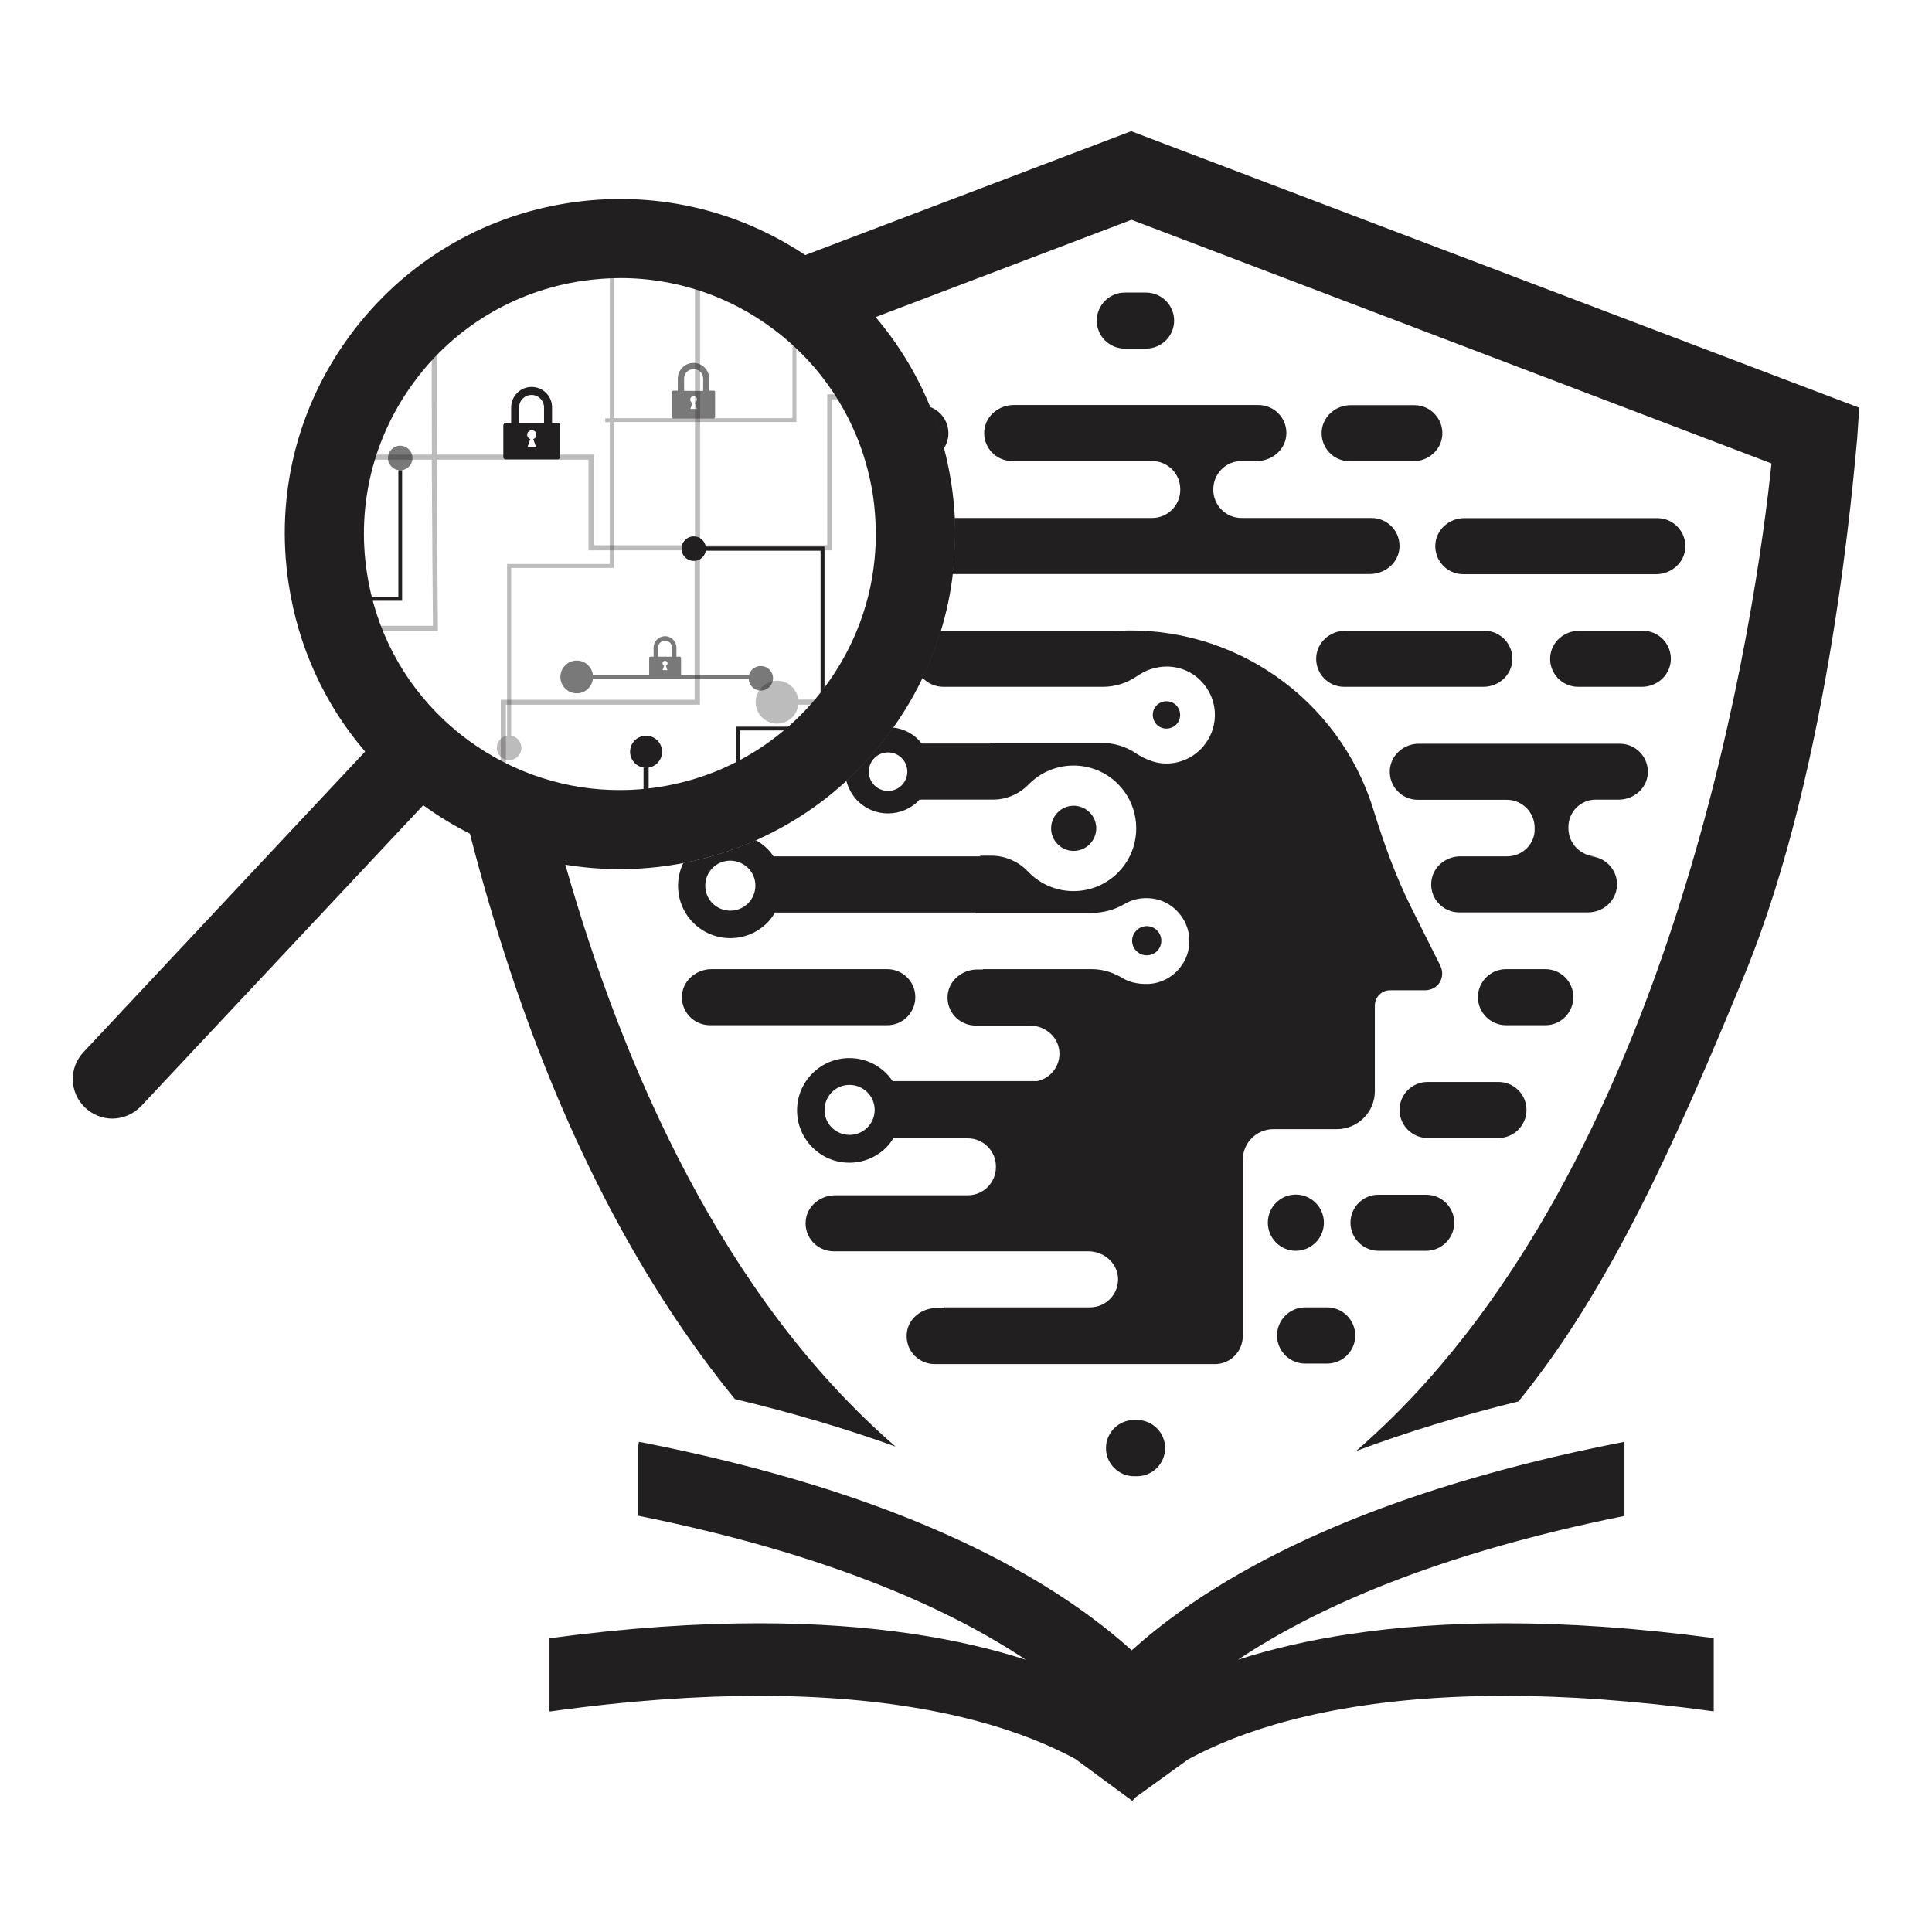<?xml version="1.0" encoding="utf-8"?>
<!-- Generator: Adobe Illustrator 28.1.0, SVG Export Plug-In . SVG Version: 6.00 Build 0)  -->
<svg version="1.1" xmlns="http://www.w3.org/2000/svg" xmlns:xlink="http://www.w3.org/1999/xlink" x="0px" y="0px"
	 viewBox="0 0 1133.9 1133.9" style="enable-background:new 0 0 1133.9 1133.9;" xml:space="preserve">
<style type="text/css">
	.st0{display:none;}
	.st1{display:inline;}
	.st2{fill:none;stroke:#000000;stroke-width:0.916;stroke-miterlimit:10;}
	.st3{fill:#221F20;}
	.st4{opacity:0.6;}
	.st5{opacity:0.3;}
	.st6{opacity:0.3;fill:#221F20;}
	.st7{fill:#FFFFFF;}
	.st8{opacity:0.3;fill:#FFFFFF;}
	.st9{fill:url(#SVGID_1_);}
	.st10{fill:none;}
	.st11{fill:url(#SVGID_00000032630792312345931050000006739221969646285997_);}
	.st12{fill:url(#SVGID_00000055707389482890749990000011831625543844387480_);}
	.st13{fill:url(#SVGID_00000008144201465096815420000012594266118333576858_);}
	.st14{fill:url(#SVGID_00000129899734386203780400000003793377913929073576_);}
	.st15{fill:url(#SVGID_00000123426156359135739980000000237693761157179284_);}
	.st16{fill:url(#SVGID_00000159446542806705044640000013643187572768333451_);}
	.st17{fill:url(#SVGID_00000067234182353018769920000010463146624695405497_);}
	.st18{fill:url(#SVGID_00000123442154393756108630000011627075876460415164_);}
	.st19{fill:url(#SVGID_00000079449126101522364730000000482887287071082650_);}
	.st20{fill:url(#SVGID_00000039097294394904891150000008867763504459960729_);}
	.st21{fill:url(#SVGID_00000020388297089571577000000010948853455495807671_);}
	.st22{fill:url(#SVGID_00000118377272222645886460000002048844734734718380_);}
	.st23{fill:url(#SVGID_00000128466678759775164810000015131540397025766304_);}
	.st24{fill:url(#SVGID_00000119811234819754643810000013641883173080058247_);}
	.st25{fill:url(#SVGID_00000070812271404150397650000002382833310978539681_);}
	.st26{fill:url(#SVGID_00000057867971814659346020000013329546439993101220_);}
	.st27{fill:url(#SVGID_00000149375309748493738720000007667657159060542114_);}
	.st28{fill:url(#SVGID_00000026160455999354994440000002426127605663394488_);}
	.st29{fill:url(#SVGID_00000013909439252821265220000011542401791805787315_);}
	.st30{fill:url(#SVGID_00000010289597358876165030000000507205702152080277_);}
	.st31{fill:url(#SVGID_00000025421397610415443970000009838086357222619303_);}
	.st32{fill:url(#SVGID_00000098190577538910337870000012545655997238480789_);}
	.st33{fill:url(#SVGID_00000156583617597733047840000006486563000191309999_);}
	.st34{fill:url(#SVGID_00000182492095278016950660000006534234085809396608_);}
	.st35{fill:url(#SVGID_00000110469089138194181350000000128152356757892740_);}
	.st36{fill:url(#SVGID_00000145041766090213799180000009692721110615217027_);}
	.st37{fill:url(#SVGID_00000113351664704259016120000003839118903148760712_);}
	.st38{fill:url(#SVGID_00000100364006898983231420000013300819866241907114_);}
	.st39{fill:url(#SVGID_00000052101508853479128620000018043379730744459194_);}
	.st40{fill:url(#SVGID_00000037678646504868725430000017799571901338690944_);}
	.st41{fill:url(#SVGID_00000010272235573466591330000003974302020965170343_);}
	.st42{fill:url(#SVGID_00000021110411383731773280000016616622536922284221_);}
	.st43{fill:url(#SVGID_00000080907923537844238410000016713441372216995982_);}
	.st44{fill:url(#SVGID_00000129891262849315374320000006886580384398899881_);}
	.st45{fill:url(#SVGID_00000129165143873881934930000007577240292216995201_);}
	.st46{fill:url(#SVGID_00000139281963626625827800000003063173786414779800_);}
	.st47{fill:url(#SVGID_00000170996175013988654000000015953626211613164180_);}
	.st48{fill:url(#SVGID_00000180332490417424780780000000756561793335356322_);}
	.st49{fill:url(#SVGID_00000010997117783576067530000003423469413870342815_);}
	.st50{fill:#172B43;}
	.st51{fill:url(#SVGID_00000016796883029057494100000018253716793515327927_);}
	.st52{fill:url(#SVGID_00000085236373367226821420000016439142228909531281_);}
	.st53{fill:url(#SVGID_00000041268268744690498970000000389287065846784927_);}
	.st54{fill:url(#SVGID_00000038388082452507496140000007660902968764433087_);}
	.st55{fill:url(#SVGID_00000155112322674380159370000011482176417772057002_);}
	.st56{fill:url(#SVGID_00000018937886825835802370000000002354178882137524_);}
	.st57{fill:url(#SVGID_00000065774282247662410020000009931162653669828786_);}
	.st58{fill:url(#SVGID_00000088121923594359378920000017299215947774036645_);}
	.st59{fill:url(#SVGID_00000025409585878876517910000004860254337955504005_);}
	.st60{fill:url(#SVGID_00000149361827281214437600000002878260923120637613_);}
	.st61{fill:url(#SVGID_00000112601976390474509560000000707859172919235491_);}
	.st62{fill:url(#SVGID_00000178172016860047702480000004221634208255234220_);}
	.st63{fill:url(#SVGID_00000045604643203929594770000001643800263690895543_);}
	.st64{fill:url(#SVGID_00000153679556898396633190000000432946690608953002_);}
	.st65{fill:url(#SVGID_00000075873578165893659070000007902648563120496306_);}
	.st66{fill:url(#SVGID_00000084507529036163394920000011212479686434627746_);}
	.st67{fill:url(#SVGID_00000165914917015455552890000016993646842791390138_);}
	.st68{fill:url(#SVGID_00000031174082098108603470000014932017616433364914_);}
	.st69{fill:url(#SVGID_00000045609528085114959910000008169057882017979525_);}
	.st70{fill:url(#SVGID_00000075149108765740760300000002495421952689867144_);}
	.st71{fill:url(#SVGID_00000115492348847296975100000003752230559354523027_);}
	.st72{fill:url(#SVGID_00000005264855599705666520000002564844816088455578_);}
	.st73{fill:url(#SVGID_00000137114485750060053070000015807169428764508324_);}
	.st74{fill:url(#SVGID_00000125587890847306728380000005569237390594159257_);}
	.st75{fill:url(#SVGID_00000178169788198387458850000017060381628594031534_);}
	.st76{fill:url(#SVGID_00000057830805470425149820000006306856520744114565_);}
	.st77{fill:url(#SVGID_00000000935905778920634300000016042737891513457819_);}
	.st78{fill:url(#SVGID_00000147219258021206585960000015016133755193207986_);}
	.st79{fill:url(#SVGID_00000098912057963815163000000006933882790416133551_);}
	.st80{fill:url(#SVGID_00000132090413685294472030000013882164467770116514_);}
	.st81{fill:url(#SVGID_00000103949005338275357450000005167600982223210166_);}
	.st82{fill:url(#SVGID_00000003800712540404506680000005609741628760626074_);}
	.st83{fill:url(#SVGID_00000072966220420913604180000008656715990689034160_);}
	.st84{fill:url(#SVGID_00000077283725155058049060000008830730755052681626_);}
	.st85{fill:url(#SVGID_00000015326899303436198670000014728156842726667702_);}
	.st86{fill:url(#SVGID_00000172434924997321240580000016788666267138825627_);}
	.st87{fill:url(#SVGID_00000117652936178192666640000010529805613250959803_);}
	.st88{fill:url(#SVGID_00000039854582881014407010000013709687384734406796_);}
	.st89{fill:url(#SVGID_00000165956644310217642650000012149560872820075947_);}
	.st90{fill:url(#SVGID_00000117640027137962038690000003103244809859983259_);}
	.st91{fill:url(#SVGID_00000029025346716973377300000005002432263325388941_);}
	.st92{fill:url(#SVGID_00000103224908689747625740000002626625521384713658_);}
	.st93{fill:url(#SVGID_00000101089753416281760030000012830995523599352744_);}
	.st94{fill:url(#SVGID_00000152222318532267480760000001958305059023514266_);}
	.st95{fill:url(#SVGID_00000122693580473223820760000000725684774670659222_);}
	.st96{fill:url(#SVGID_00000033361331379732993750000001859288351591778712_);}
	.st97{fill:url(#SVGID_00000127041245864170219720000008760042050255712646_);}
	.st98{fill:url(#SVGID_00000126292621565031160010000015192570949178362768_);}
	.st99{fill:url(#SVGID_00000070835608048611256960000006528789636736491435_);}
	.st100{fill:url(#SVGID_00000072995978453535595310000000710710696668158338_);}
	.st101{fill:url(#SVGID_00000139982398661225897240000001203751752129476536_);}
	.st102{fill:url(#SVGID_00000141438908965039419880000014121932557540345005_);}
	.st103{fill:url(#SVGID_00000082336711142335601130000009418024722027374523_);}
	.st104{fill:url(#SVGID_00000127008217604703396120000016646863902357656985_);}
	.st105{fill:url(#SVGID_00000056422886794459268090000012472603848622076064_);}
	.st106{fill:url(#SVGID_00000111877024711167296580000002131243727957200541_);}
	.st107{fill:url(#SVGID_00000058591219419300068770000012827547858054456243_);}
	.st108{fill:url(#SVGID_00000139290114463570958290000006770655319683074193_);}
	.st109{fill:url(#SVGID_00000103266584826193175800000017010592853853412773_);}
	.st110{fill:url(#SVGID_00000127045051272963069520000010096033449945952410_);}
	.st111{fill:url(#SVGID_00000076582186875788799830000003181644081475122308_);}
	.st112{fill:url(#SVGID_00000107575068517705888920000000650557285373765546_);}
	.st113{fill:url(#SVGID_00000132804955902715164010000009621671326153412256_);}
	.st114{fill:url(#SVGID_00000062904978328477241390000000941433814048290442_);}
	.st115{fill:url(#SVGID_00000129925658042143538580000015824922821560184966_);}
	.st116{fill:url(#SVGID_00000160902497929295839010000007029102978373949622_);}
	.st117{fill:url(#SVGID_00000085961569938243688440000003008042247802462103_);}
	.st118{fill:url(#SVGID_00000163062685249409426240000005047402020159517852_);}
	.st119{fill:url(#SVGID_00000034782826223871774870000003900345771542782867_);}
	.st120{fill:url(#SVGID_00000044156607792229513010000016093438761871862697_);}
	.st121{fill:url(#SVGID_00000047756666979479555540000000077900882548171668_);}
	.st122{fill:url(#SVGID_00000018928354030403436790000006152884368874012831_);}
	.st123{fill:url(#SVGID_00000075159797071940763680000014618630241469259683_);}
	.st124{fill:url(#SVGID_00000024696354679386856330000014262981486939921035_);}
	.st125{fill:url(#SVGID_00000003096606121174476090000016234610251748332682_);}
	.st126{fill:url(#SVGID_00000088092674935919114840000000988340959543274163_);}
	.st127{fill:url(#SVGID_00000094603273882405717090000015698007444883973256_);}
	.st128{fill:url(#SVGID_00000111903423787598071880000011129478134055177116_);}
	.st129{fill:url(#SVGID_00000064318977355763014710000004534136228962244029_);}
	.st130{fill:url(#SVGID_00000057865953861252909400000010992811028148967313_);}
	.st131{fill:url(#SVGID_00000037676186390070087440000004760970732342826416_);}
	.st132{fill:url(#SVGID_00000105392543634287606520000014478268229215790979_);}
	.st133{fill:url(#SVGID_00000127747067270801193510000008726913650855444632_);}
	.st134{fill:url(#SVGID_00000057116422750931069010000012813306332800611775_);}
	.st135{fill:url(#SVGID_00000158718224897542190490000000847625068504115075_);}
	.st136{fill:url(#SVGID_00000009558306611454480040000011456985670850334127_);}
	.st137{fill:url(#SVGID_00000058559215595784993660000001364611021640149642_);}
	.st138{fill:url(#SVGID_00000024722970973029864670000004878907061648562105_);}
	.st139{fill:url(#SVGID_00000057863661014605834270000004608676390643344007_);}
	.st140{fill:url(#SVGID_00000135680571629343738790000003760461728774036925_);}
	.st141{fill:url(#SVGID_00000038389455613398839240000016784357878217154197_);}
	.st142{fill:url(#SVGID_00000101103384651400699210000008885879909778261917_);}
	.st143{fill:url(#SVGID_00000183958311983347299360000015059170570715469954_);}
	.st144{fill:url(#SVGID_00000041257932093189475990000001725595902852173206_);}
	.st145{fill:url(#SVGID_00000067237954277484496640000014224110457269679010_);}
	.st146{fill:url(#SVGID_00000061463073609818832360000013789355960232567999_);}
	.st147{fill:url(#SVGID_00000060711585982681213790000000129356812322922420_);}
	.st148{fill:url(#SVGID_00000008123194362013332840000014245629893612298652_);}
	.st149{fill:url(#SVGID_00000001628210154472985500000010178872404593192363_);}
	.st150{fill:url(#SVGID_00000087386122786710442680000012611725449870754741_);}
	.st151{fill:url(#SVGID_00000062878624914452479900000017093003308607481534_);}
	.st152{fill:url(#SVGID_00000081636206461824078790000016061582945277456556_);}
	.st153{fill:url(#SVGID_00000022549817743270056700000010829094203580873653_);}
	.st154{fill:url(#SVGID_00000080892491740129429340000003250192659751954873_);}
	.st155{fill:url(#SVGID_00000090985417441737584360000002472422121093965459_);}
	.st156{fill:url(#SVGID_00000124855642514718795250000001750155752698871216_);}
	.st157{fill:url(#SVGID_00000148620995499097289300000004407278432602065075_);}
	.st158{fill:url(#SVGID_00000054265434208923551650000005900876880905141173_);}
	.st159{fill:url(#SVGID_00000073696821045837917960000005924041102595734936_);}
	.st160{fill:url(#SVGID_00000000940994953072242740000015013194200499235222_);}
	.st161{fill:url(#SVGID_00000080914725893989186880000017978733476302647702_);}
	.st162{fill:url(#SVGID_00000158751836179635806810000010130954064180805512_);}
	.st163{fill:url(#SVGID_00000024703883726248768300000011003445394768027539_);}
	.st164{fill:url(#SVGID_00000148636529757492130600000007129219969685104039_);}
	.st165{fill:url(#SVGID_00000066474662279184498550000015604739214949479585_);}
	.st166{fill:url(#SVGID_00000178180403168215647370000017177508403894314646_);}
	.st167{fill:url(#SVGID_00000123413933535980061870000006662458450488999344_);}
	.st168{fill:url(#SVGID_00000080169223335988624790000006598316105486912131_);}
	.st169{fill:url(#SVGID_00000056423089043891051870000000157362307045202575_);}
	.st170{fill:url(#SVGID_00000169554243207010256950000005349422711809061812_);}
</style>
<g id="Layer_1">
	<g>
		<g>
			<g>
				<path class="st3" d="M379.2,431.8c-5.2,0-9.4,4.2-9.4,9.4c0,5.2,4.2,9.4,9.4,9.4c5.2,0,9.4-4.2,9.4-9.4
					C388.5,436,384.4,431.8,379.2,431.8z"/>
			</g>
			<g>
				<path class="st3" d="M327.4,248.3H324V239h0c0-6.6-5.4-11.9-12-11.9c-6.6,0-11.9,5.3-12,11.9h0v9.3h-3.3c-0.7,0-1.3,0.6-1.3,1.3
					v18.7c0,0.7,0.6,1.3,1.3,1.3h30.7c0.7,0,1.3-0.6,1.3-1.3v-18.7C328.7,248.9,328.1,248.3,327.4,248.3z M304.7,239
					C304.7,239,304.7,239,304.7,239c0-4,3.3-7.2,7.3-7.2c4,0,7.3,3.3,7.3,7.3c0,0,0,0,0,0v9.3h-14.7V239z M314.6,262.4h-5l1.6-4.7
					c-1-0.4-1.8-1.3-1.8-2.5c0-1.5,1.2-2.7,2.7-2.7c1.5,0,2.7,1.2,2.7,2.7c0,1.2-0.7,2.1-1.8,2.5L314.6,262.4z"/>
			</g>
		</g>
		<g class="st4">
			<g>
				<path class="st3" d="M439.4,398.5c0.2,3.8,3.3,6.8,7.1,6.8c4,0,7.2-3.2,7.2-7.2s-3.2-7.2-7.2-7.2c-3.3,0-6.1,2.2-6.9,5.3H348
					c-0.6-4.8-4.6-8.5-9.5-8.5c-5.3,0-9.6,4.3-9.6,9.6c0,5.3,4.3,9.6,9.6,9.6c4.9,0,8.9-3.7,9.5-8.5H439.4z"/>
				<path class="st3" d="M234.9,261.6c-4,0-7.2,3.2-7.2,7.2c0,4,3.2,7.2,7.2,7.2c4,0,7.2-3.2,7.2-7.2
					C242.1,264.8,238.8,261.6,234.9,261.6z"/>
			</g>
			<g>
				<path class="st3" d="M398.9,385.4h-1.9v-5.3h0c0-3.7-3-6.7-6.7-6.7c-3.7,0-6.7,3-6.7,6.7h0v5.3h-1.9c-0.4,0-0.7,0.3-0.7,0.8
					v10.5c0,0.4,0.3,0.8,0.7,0.8h17.3c0.4,0,0.7-0.3,0.7-0.8v-10.5C399.7,385.7,399.4,385.4,398.9,385.4z M386.2,380.1
					C386.2,380.1,386.2,380.1,386.2,380.1c0-2.2,1.9-4.1,4.1-4.1c2.3,0,4.1,1.8,4.1,4.1c0,0,0,0,0,0v5.3h-8.2V380.1z M391.7,393.3
					h-2.8l0.9-2.6c-0.6-0.2-1-0.8-1-1.4c0-0.8,0.7-1.5,1.5-1.5c0.8,0,1.5,0.7,1.5,1.5c0,0.6-0.4,1.2-1,1.4L391.7,393.3z"/>
				<path class="st3" d="M418.8,229.3h-2.6v-7.2h0c0-5-4.1-9.1-9.2-9.1c-5,0-9.1,4.1-9.2,9.1h0v7.2h-2.6c-0.6,0-1,0.5-1,1v14.3
					c0,0.6,0.5,1,1,1h23.5c0.6,0,1-0.5,1-1v-14.3C419.9,229.7,419.4,229.3,418.8,229.3z M401.5,222.1
					C401.5,222.1,401.5,222.1,401.5,222.1c0-3,2.5-5.5,5.6-5.5c3.1,0,5.6,2.5,5.6,5.6c0,0,0,0,0,0v7.2h-11.2V222.1z M409,240h-3.8
					l1.2-3.6c-0.8-0.3-1.3-1-1.3-1.9c0-1.1,0.9-2,2-2c1.1,0,2,0.9,2,2c0,0.9-0.6,1.6-1.3,1.9L409,240z"/>
			</g>
		</g>
		<g class="st5">
			<path class="st3" d="M465,245.4H360.2v-90.7c-0.8,0-1.5,0-2.3,0.1v90.7h-2.7v2.3h2.7V331h-60.3v100.8c-3.4,0.5-6,3.5-6,7.1
				c0,4,3.2,7.2,7.2,7.2c4,0,7.2-3.2,7.2-7.2c0-3.6-2.6-6.5-6-7.1v-98.5h60.3v-85.6h107.1v-56.8c-0.7-0.6-1.5-1.2-2.3-1.8V245.4z"/>
		</g>
		<g>
			<path class="st6" d="M410.8,413.6V323h77.6v-88.6h17.2c-0.6-1-1.2-2-1.8-3h-18.3V320h-74.6V161.9h-3V320h-59.3v-53.2h-92.1
				c-0.1-26.2-0.2-52.1-0.1-72.7c-1,0.8-2,1.7-3,2.6c-0.1,20.3,0,45.1,0.1,70.1h-46.7c-0.3,1-0.7,2-1,3h47.6
				c0.2,38.6,0.5,76.8,0.7,97.5h-49.6c0.3,1,0.6,2,0.9,3h51.6l0-1.5c-0.2-23.1-0.5-61.2-0.7-99h89.1V323h62.3v87.7H293.9v60.3
				c1,0.5,2,0.9,3,1.3v-58.7H410.8z"/>
			<path class="st6" d="M468.5,410.6c-0.7-6.2-6-11.1-12.4-11.1c-6.9,0-12.6,5.6-12.6,12.6c0,6.9,5.6,12.6,12.6,12.6
				c6.4,0,11.7-4.8,12.4-11.1h32.6c0.7-1,1.3-2,2-3H468.5z"/>
		</g>
		<g>
			<path class="st3" d="M379.2,450.5h-1.5v35.2c1-0.1,2-0.2,3-0.3v-35H379.2z"/>
			<path class="st3" d="M236,352.6v-76.6h-1.1h-1.1v74.4H204v14.9c0.7,2.5,1.5,5,2.3,7.4v-20.1H236z"/>
			<path class="st3" d="M434.1,428.7h49.8V320.8h-69.7c-0.5-3.4-3.5-6-7-6c-4,0-7.2,3.2-7.2,7.2c0,4,3.2,7.2,7.2,7.2
				c3.6,0,6.5-2.6,7-6h67.4v103.3h-49.8v45.4c0.8-0.3,1.5-0.7,2.3-1V428.7z"/>
		</g>
		<g>
			<path class="st3" d="M772.5,385.6c-0.6,9.6,7,17.5,16.4,17.5h81.7c8.8,0,16.4-6.6,17-15.4c0.6-9.6-7-17.5-16.4-17.5h-81.7
				C780.7,370.2,773.1,376.8,772.5,385.6z"/>
			<path class="st3" d="M989.1,321.6c0.6-9.6-7-17.5-16.4-17.5H859.4c-8.8,0-16.4,6.6-17,15.4c-0.6,9.6,7,17.5,16.4,17.5h113.3
				C980.9,336.9,988.6,330.3,989.1,321.6z"/>
			<path class="st3" d="M926.8,370.2c-8.8,0-16.4,6.6-17,15.4c-0.6,9.6,7,17.5,16.4,17.5h37.4c8.8,0,16.4-6.6,17-15.4
				c0.6-9.6-7-17.5-16.4-17.5H926.8z"/>
			<path class="st3" d="M830.1,237.8h-37.4c-8.8,0-16.4,6.6-17,15.4c-0.6,9.6,7,17.5,16.4,17.5h37.4c8.8,0,16.4-6.6,17-15.4
				C847.1,245.8,839.5,237.8,830.1,237.8z"/>
			<path class="st3" d="M556.6,255.4c0.5-7.6-4.2-14.2-10.9-16.6c3.2,7.9,6,16.1,8.2,24.5C555.4,261,556.4,258.3,556.6,255.4z"/>
			<path class="st3" d="M760.5,701.1c-9.1,0-16.4,7.4-16.4,16.5c0,9.1,7.4,16.5,16.4,16.5c9.1,0,16.5-7.4,16.5-16.5
				C777,708.5,769.6,701.1,760.5,701.1z"/>
			<path class="st3" d="M884.5,502.6H857c-8.8,0-16.4,6.6-17,15.4c-0.6,9.6,7,17.5,16.4,17.5h75.6c8.8,0,16.4-6.6,17-15.4
				c0.6-9.6-7-17.5-16.4-17.5h4.4c-9.1,0-16.5-7.4-16.5-16.5v-0.7c0-8.9,7.2-16.1,16.1-16.1c0.2,0,13.9,0,14.1,0
				c8.5-0.3,15.9-6.8,16.4-15.3c0.6-9.6-7-17.5-16.4-17.5h-118c-8.8,0-16.4,6.6-17,15.4c-0.6,9.6,7,17.5,16.4,17.5h52.2
				c9.1,0,16.4,7.4,16.4,16.5v0.4C901,495.2,893.6,502.6,884.5,502.6z"/>
			<path class="st3" d="M883.9,568.8c-9.1,0-16.5,7.4-16.5,16.4c0,9.1,7.4,16.5,16.5,16.5H907c9.1,0,16.4-7.4,16.4-16.5
				c0-9.1-7.4-16.4-16.4-16.4H883.9z"/>
			<path class="st3" d="M660.2,171.7c-9.1,0-16.5,7.4-16.5,16.5c0,9.1,7.4,16.4,16.5,16.4h12.4c9.1,0,16.5-7.4,16.5-16.4
				c0-9.1-7.4-16.5-16.5-16.5H660.2z"/>
			<path class="st3" d="M690.3,425.3c3.1-3.1,3.1-8.2,0-11.4c-3.1-3.1-8.2-3.1-11.4,0c-3.1,3.1-3.1,8.2,0,11.4
				C682,428.4,687.1,428.4,690.3,425.3z"/>
			<path class="st3" d="M679.1,558.2c3.3-3.3,3.3-8.8,0-12.1c-3.3-3.4-8.8-3.4-12.1,0c-3.4,3.3-3.4,8.8,0,12.1
				C670.3,561.5,675.7,561.5,679.1,558.2z"/>
			<path class="st3" d="M639.5,495.5c5.2-5.2,5.2-13.6,0-18.7c-5.2-5.2-13.6-5.2-18.7,0c-5.2,5.2-5.2,13.6,0,18.7
				C625.9,500.7,634.3,500.7,639.5,495.5z"/>
			<path class="st3" d="M537.2,585.2c0-9.1-7.4-16.4-16.5-16.4h-45.9c0,0,0,0,0,0h-57.2c-8.6,0-16.4,6.2-17.3,14.8
				c-1,9.8,6.7,18.1,16.4,18.1h104C529.9,601.7,537.2,594.3,537.2,585.2z"/>
			<path class="st3" d="M667.3,866.4c9.1,0,16.5-7.4,16.5-16.5c0-9.1-7.4-16.5-16.5-16.5h-1.7c-9.1,0-16.5,7.4-16.5,16.5
				c0,9.1,7.4,16.5,16.5,16.5H667.3z"/>
			<path class="st3" d="M559,336.9h26.7H804c8.6,0,16.4-6.2,17.3-14.8c1-9.8-6.7-18.1-16.4-18.1h-76.3c-9.1,0-16.5-7.4-16.5-16.5
				v-0.4c0-9.1,7.4-16.5,16.4-16.5h9.1c8.6,0,16.4-6.2,17.3-14.8c1-9.8-6.7-18.1-16.4-18.1H595c-8.6,0-16.4,6.2-17.3,14.8
				c-1,9.8,6.7,18.1,16.4,18.1h82.1c9.1,0,16.5,7.4,16.5,16.5v0.4c0,9.1-7.4,16.5-16.5,16.5h-116C560.7,315.2,560.3,326.2,559,336.9
				z"/>
			<path class="st3" d="M821.4,651.4c0,9.1,7.4,16.5,16.5,16.5h41.5c9.1,0,16.5-7.4,16.5-16.5c0-9.1-7.4-16.4-16.5-16.4h-41.5
				C828.8,635,821.4,642.3,821.4,651.4z"/>
			<path class="st3" d="M792.6,717.6c0,9.1,7.4,16.5,16.5,16.5H837c9.1,0,16.5-7.4,16.5-16.5c0-9.1-7.4-16.4-16.5-16.4h-27.9
				C800,701.1,792.6,708.5,792.6,717.6z"/>
			<path class="st3" d="M778.9,767.3H766c-9.1,0-16.5,7.4-16.5,16.5c0,9.1,7.4,16.5,16.5,16.5h12.9c9.1,0,16.5-7.4,16.5-16.5
				C795.4,774.7,788,767.3,778.9,767.3z"/>
			<path class="st3" d="M553.7,403.1h29.7c0,0,0,0,0,0h63.9c7,0,13.8-2.1,19.6-6c2.5-1.7,5.4-3.4,8.3-4.3c3.5-1.2,7.1-1.7,10.7-1.6
				c6.8,0.3,13.6,3,18.8,8.3c10.1,10.1,11,25.8,2.8,36.9c-0.8,1.1-1.7,2.3-2.8,3.3c-7.6,7.6-18.5,10.2-28.1,7.2
				c-4-1.3-7.5-3.1-10.1-4.9c-5.9-4-13-6-20.1-6h-65.2c0,0.1,0,0.2,0,0.4h-40.3c-0.6-0.7-1.1-1.5-1.8-2.2c-4.1-4.1-9.3-6.6-15-7.2
				c-8,11.3-17.2,21.7-27.4,31.2c1.1,4.3,3.3,8.4,6.6,11.8c4.8,4.8,11.1,7.4,17.9,7.4c6.7,0,13.1-2.6,17.9-7.4
				c0.2-0.2,0.3-0.4,0.5-0.7h43.1c7.8,0,15.2-3.1,20.7-8.6l0.6-0.6h0c14.4-14.4,37.7-14.4,52.1,0c2.8,2.8,5,5.9,6.7,9.2
				c7.1,13.9,4.9,31.3-6.7,42.9c-14.4,14.4-37.7,14.4-52.1,0h0c-0.2-0.2-0.4-0.5-0.7-0.7c-5.6-5.9-13.4-9.3-21.5-9.3h-6.5
				c0,0.1,0,0.3,0,0.4H454c-1.1-1.6-2.3-3.1-3.7-4.5c-2-2-4.3-3.7-6.7-5c-13.4,6-27.6,10.5-42.6,13.4c-5.5,11.4-3.6,25.6,5.9,35.1
				c5.8,5.8,13.5,9,21.7,9c8.2,0,15.9-3.2,21.7-9c1.8-1.8,3.3-3.8,4.5-6h20h97.8c0,0.1,0,0.1,0,0.2h68.1c6.8,0,13.5-1.8,19.4-5.3
				c3.4-2,8.3-3.8,14.7-3.3c7.5,0.5,14.8,4.5,19.4,11.8c5.2,8.1,5.1,18.9-0.2,26.9c-4.9,7.5-12.7,11.4-20.5,11.6
				c-6.6,0.1-11.2-1.4-14.2-3.2c-5.6-3.4-11.8-5.5-18.3-5.5l-64.2,0c0,0.1,0,0.1,0.1,0.2h-3.4c-8.6,0-16.4,6.2-17.3,14.8
				c-1,9.8,6.7,18.1,16.4,18.1h20.9h10.9c8.6,0,16.4,6.2,17.3,14.8c0.9,8.7-5,16.1-12.9,17.8h-84.9c-1.1-1.6-2.3-3.1-3.7-4.5
				c-5.8-5.8-13.5-9-21.7-9c-8.2,0-15.9,3.2-21.7,9c-12,12-12,31.4,0,43.4c5.8,5.8,13.5,9,21.7,9c8.2,0,15.9-3.2,21.7-9
				c1.6-1.6,2.9-3.4,4.1-5.3c0.3,0,0.6,0,0.9,0H568c9.1,0,16.5,7.4,16.5,16.5v0.4c0,9.1-7.4,16.5-16.4,16.5h-77.9
				c-8.6,0-16.5,6.2-17.3,14.8c-1,9.8,6.7,18.1,16.4,18.1H605h33.8c8.6,0,16.4,6.2,17.3,14.8c1,9.8-6.7,18.1-16.4,18.1h-85.5v0.4
				l-4.7,0c-8.6,0-16.5,6.2-17.3,14.8c-1,9.8,6.7,18.1,16.4,18.1H713c9.1,0,16.4-7.4,16.4-16.5c0-0.2,0-0.3,0-0.5c0-0.1,0-0.1,0-0.2
				V680.7c0-9.9,8-18,18-18h37.2c12.3,0,22.3-10,22.3-22.3v-50.3c0-4.9,4-8.9,8.9-8.9h20.4c2.6,0,5.2-0.9,7.1-2.6
				c3.3-3.1,4-7.8,2.1-11.7l-16.9-33.8c-9.4-18.7-16.4-38.4-22.6-58.4c-19.9-64.1-81.6-108.4-150.9-104.4h-69.4h-32
				c-0.6,0-1.2,0-1.7,0.1c-2.8,9.4-6.4,18.5-10.6,27.3C544.4,401,548.8,403.1,553.7,403.1z M529.2,460.9c-4.4,4.4-11.6,4.4-16,0
				c-4.4-4.4-4.4-11.6,0-16c4.4-4.4,11.6-4.4,16,0C533.6,449.3,533.6,456.4,529.2,460.9z M439,530.2c-5.7,5.7-15,5.7-20.8,0
				c-5.7-5.7-5.7-15,0-20.8c5.7-5.7,15-5.7,20.8,0C444.8,515.1,444.8,524.4,439,530.2z M509,661.8c-5.7,5.7-15,5.7-20.8,0
				c-5.7-5.7-5.7-15,0-20.8c5.7-5.7,15-5.7,20.8,0C514.8,646.8,514.8,656.1,509,661.8z"/>
		</g>
		<g>
			<path class="st3" d="M663.9,77l-191.3,72.7c-40.7-27.1-89.4-38-138.1-30.7c-51.9,7.8-97.7,35.4-128.9,77.6
				c-31.2,42.2-44.1,94.1-36.2,146c5.6,37,21.1,70.8,44.9,98.5L49,617.5c-8.8,9.3-8.3,24,1.1,32.7c4.5,4.2,10.2,6.3,15.8,6.3
				c6.2,0,12.3-2.5,16.9-7.3l165.6-176.6c8.8,6.4,17.9,11.9,27.4,16.7c6.8,26.6,14.9,54.4,24.3,82.6
				c33.5,100.2,77.7,183.7,131.2,249.2c33.8,8.1,65.2,17.4,94.3,27.9c-101.2-87.6-159.9-222.4-193.8-341.5c10.4,1.7,21,2.6,31.7,2.6
				c9.8,0,19.8-0.7,29.7-2.2c2.7-0.4,5.4-0.9,8-1.4c14.9-2.9,29.2-7.4,42.6-13.4c19.7-8.8,37.6-20.6,53.1-34.9
				c10.2-9.4,19.4-19.9,27.4-31.2c6.6-9.3,12.4-19.1,17.3-29.4c4.2-8.8,7.7-17.9,10.6-27.3c3.3-10.8,5.7-22,7-33.4
				c1.3-10.8,1.7-21.8,1.2-32.9c-0.3-6.6-1-13.2-2-19.9c-1.1-7.1-2.5-14.1-4.3-20.9c-2.2-8.4-4.9-16.6-8.2-24.5
				c-7.8-19.1-18.6-36.8-32-52.6l150.2-57.1L1039.7,272c-8.4,80.8-54.2,415.7-243.8,579.6c29.3-10.9,61.1-20.7,95.3-29.1
				c53.5-65.7,92.1-151.9,132.7-250.5c50.9-123.6,64.2-296,66.1-314.7l1.2-18L663.9,77z M514,311.8c0.1,5.5-0.2,10.9-0.7,16.3
				c-1.4,14.7-5,28.9-10.5,42.2c-4.8,11.7-11.1,22.7-18.6,32.8c-12.9,17.4-29.6,32-49,42.5c-14.9,8.1-31.4,13.7-49,16.4
				c-7.3,1.1-14.7,1.7-21.9,1.7c-15.6,0.1-31.1-2.3-45.8-7c-15.6-4.9-30.4-12.5-43.9-22.4c-4.9-3.6-9.6-7.6-14-11.7
				c-24.4-23-40.3-53.2-45.3-86.8c-6-39.7,3.9-79.3,27.7-111.6c23.8-32.3,58.8-53.3,98.5-59.3c7.6-1.1,15.2-1.7,22.7-1.7
				c17.2,0,34.2,3,50.2,8.7c13.7,4.9,26.7,11.8,38.7,20.7c4.9,3.6,9.5,7.4,13.8,11.5c10.8,10.1,19.9,21.7,27.2,34.4
				c5.8,10.1,10.5,21,13.8,32.3c1.9,6.6,3.5,13.4,4.5,20.3C513.4,298,513.9,305,514,311.8z"/>
			<path class="st3" d="M726.6,974.1c44.3-29.6,115.1-61.9,226.8-84.4v-43.5c-41.3,8-77.6,17.4-109.6,27.6
				c-90.5,28.9-145.9,64.4-179.6,94.8c-34.4-31.1-91.6-67.6-185.8-96.8c-30.5-9.4-64.7-18.1-103.4-25.6l-0.4,2.3v41.1
				c112,22.5,183,54.9,227.4,84.5c-37.8-12.2-88.8-21.4-156.6-21.4c-36.1,0-76.8,2.6-122.9,8.8v42.5l0.1,0.5
				c46.7-6.5,87.5-9.2,122.9-9.2c85,0,139.7,15.4,173.1,30.8c4.6,2.1,8.8,4.2,12.6,6.3l19.3,14.2l13.2,9.7c0.2,0.2,0.3,0.4,0.3,0.4
				l0.1-0.1l0.5,0.3c0.1-0.1,0.7-0.8,1.8-2l12.1-8.7l18.8-13.6c3.9-2.1,8.2-4.3,13-6.5c33.4-15.4,88.1-30.8,173.1-30.8
				c35.3,0,75.9,2.7,122.4,9.1v-43c-45.9-6.1-86.5-8.7-122.4-8.7C815.3,952.7,764.4,961.9,726.6,974.1z"/>
		</g>
	</g>
</g>
<g id="Layer_2">
</g>
</svg>
